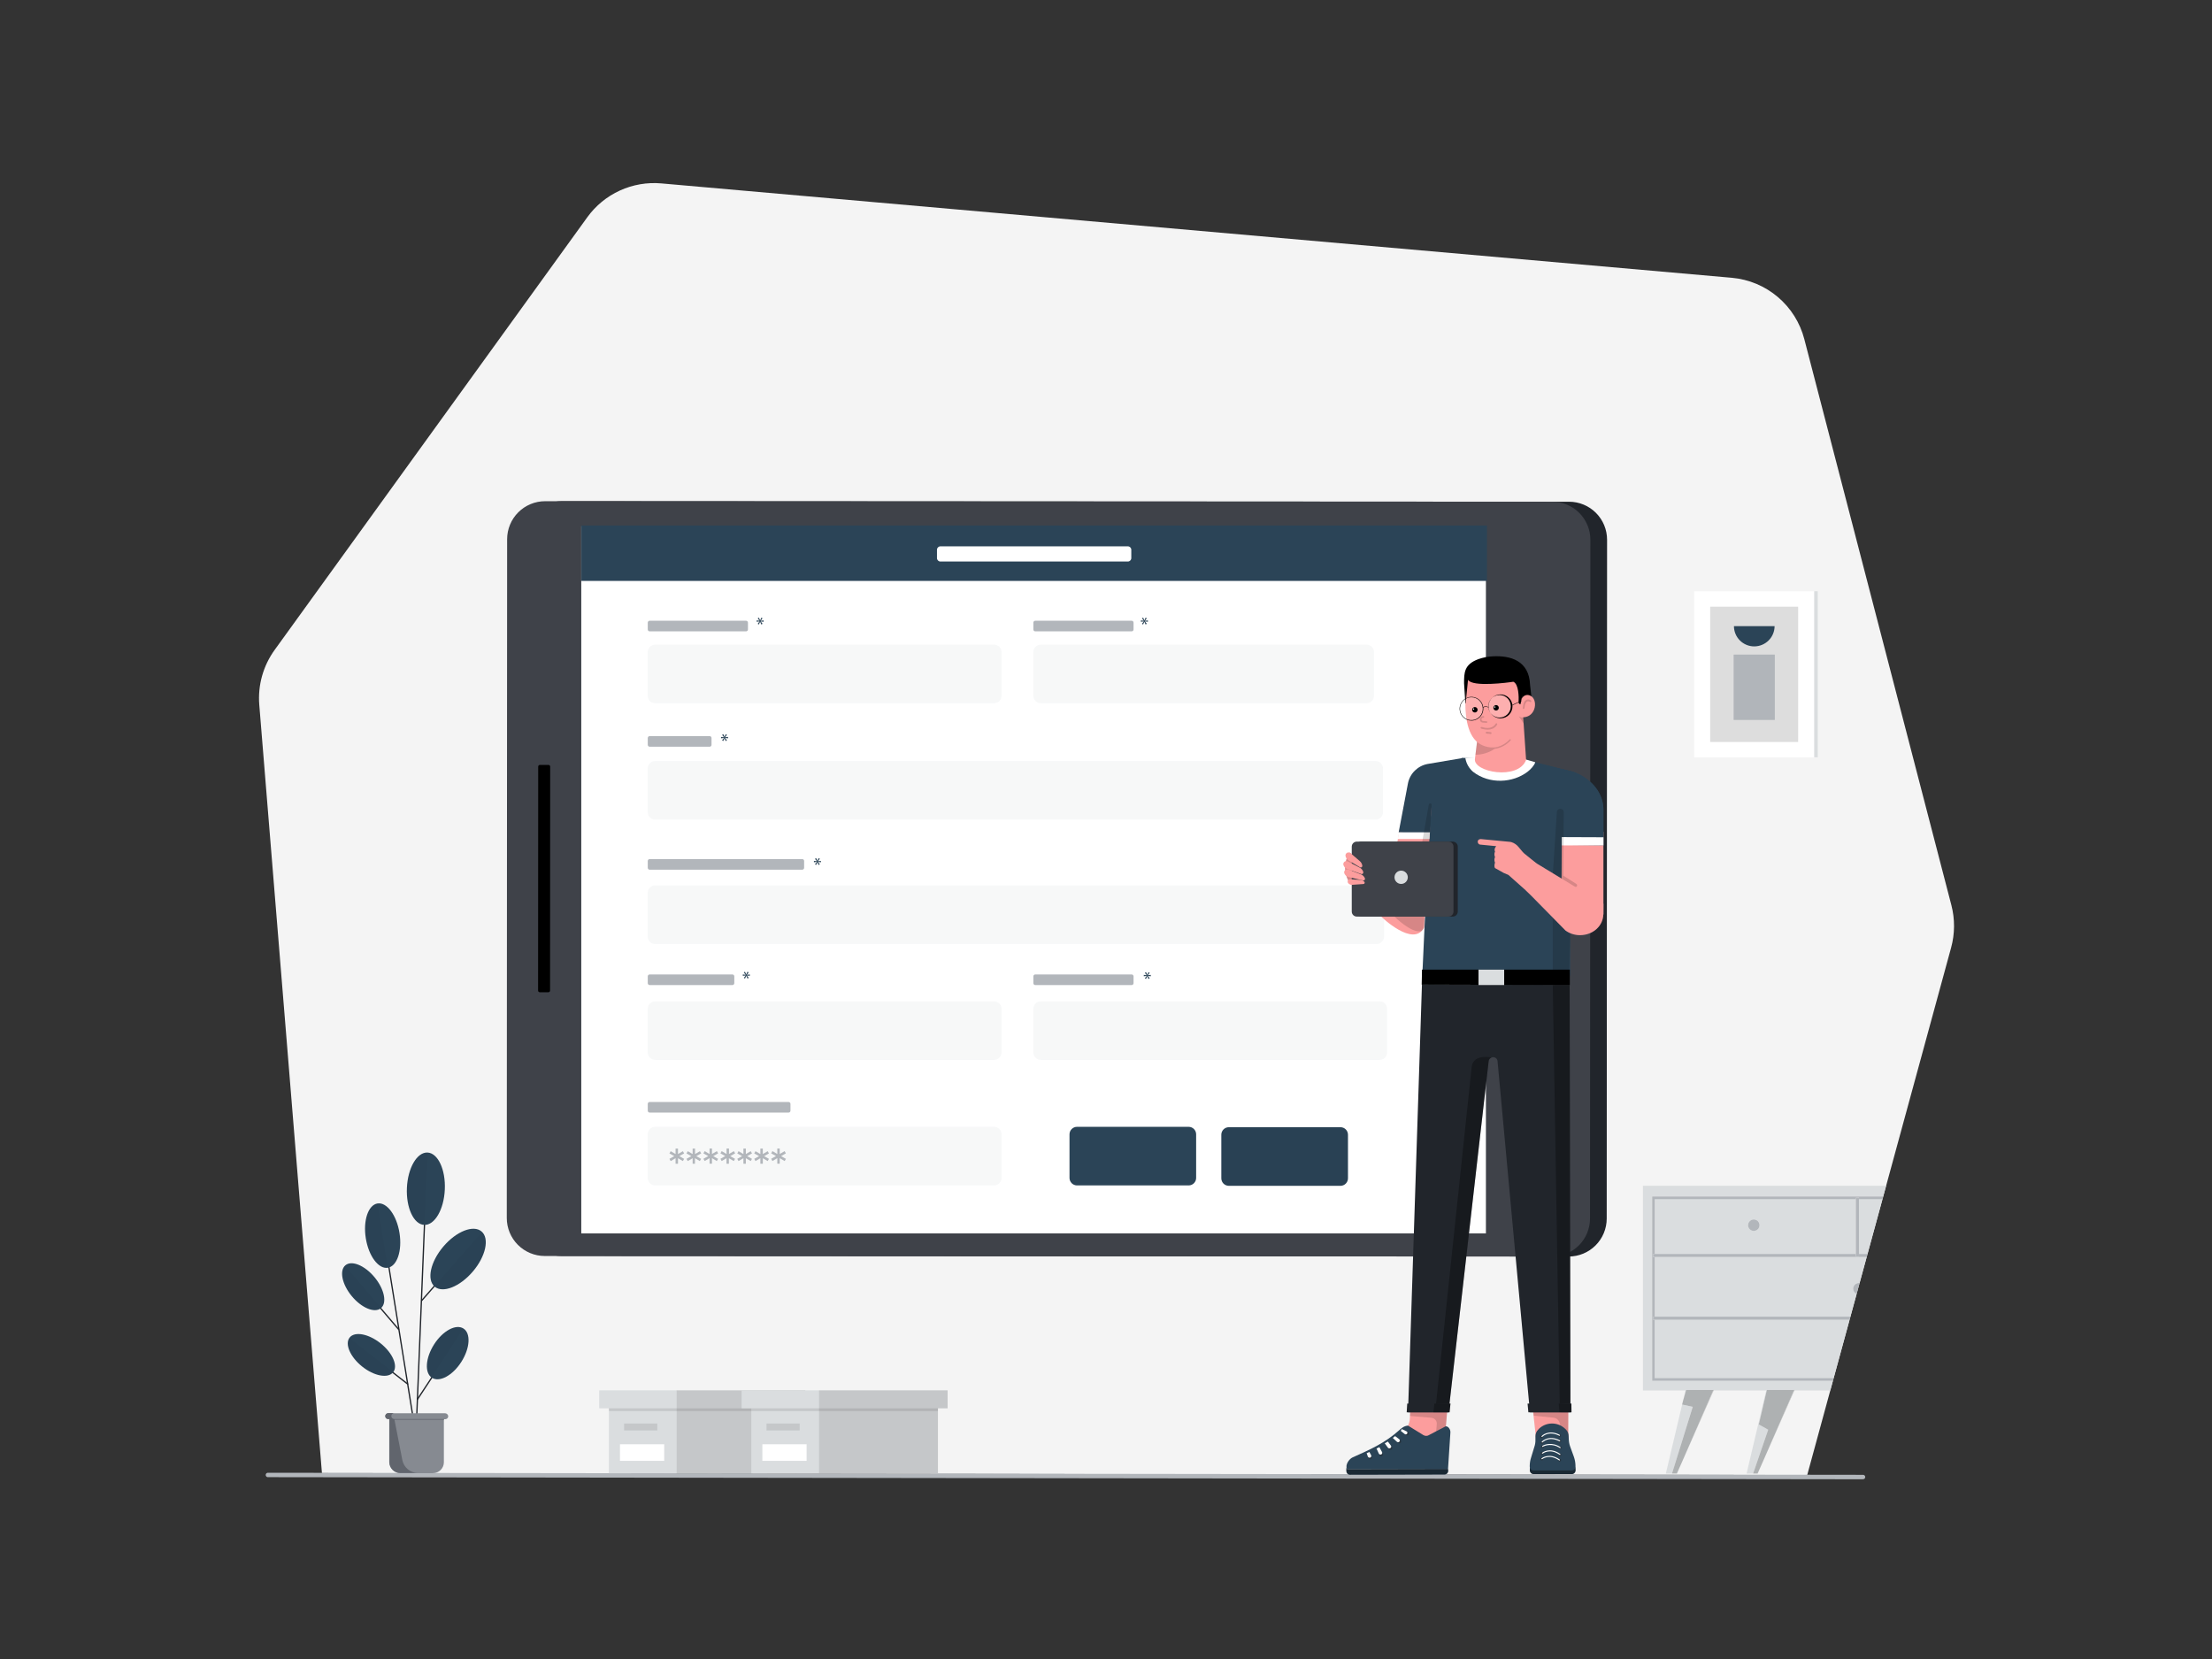<svg class="gridItem__media" version="1.1" id="Layer_1" xmlns="http://www.w3.org/2000/svg" xmlns:xlink="http://www.w3.org/1999/xlink" x="0px" y="0px" width="1600" height="1200" viewBox="0 0 1600 1200" style="enable-background:new 0 0 1600 1200;" xml:space="preserve" fill="none">
<rect x="0" y="0" width="1600" height="1200" fill="#333333" stroke="none"/>
<path d="M232.87 1065.53L187.55 509.89C186.393 495.739 190.326 481.639 198.64 470.13L424.82 157.13C430.864 148.764 438.976 142.111 448.363 137.822C457.75 133.533 468.089 131.754 478.37 132.66L1252.66 200.93C1264.91 202.012 1276.53 206.86 1285.92 214.807C1295.31 222.755 1302.02 233.413 1305.11 245.32L1411.49 654.76C1414.11 664.827 1414.04 675.405 1411.3 685.44L1307.2 1066.95L232.87 1065.53Z" fill="#F4F4F4"/>
<path d="M1347.45 1070L194.001 1068.47C193.773 1068.5 193.541 1068.48 193.321 1068.42C193.101 1068.35 192.897 1068.24 192.724 1068.09C192.55 1067.94 192.412 1067.75 192.316 1067.54C192.221 1067.33 192.172 1067.1 192.172 1066.87C192.172 1066.64 192.221 1066.42 192.316 1066.21C192.412 1066 192.55 1065.81 192.724 1065.66C192.897 1065.51 193.101 1065.4 193.321 1065.33C193.541 1065.27 193.773 1065.25 194.001 1065.28L1347.41 1066.78C1347.63 1066.75 1347.86 1066.78 1348.08 1066.85C1348.29 1066.91 1348.49 1067.03 1348.66 1067.18C1348.82 1067.33 1348.96 1067.51 1349.05 1067.72C1349.14 1067.92 1349.19 1068.14 1349.19 1068.37C1349.19 1068.59 1349.14 1068.82 1349.05 1069.02C1348.96 1069.23 1348.82 1069.41 1348.66 1069.56C1348.49 1069.71 1348.29 1069.83 1348.08 1069.89C1347.86 1069.96 1347.63 1069.98 1347.41 1069.96L1347.45 1070Z" fill="#B2B6BB"/>
<path d="M1196.88 954.61V996.79H1326.34L1337.85 954.61H1196.85H1196.88Z" fill="#DADDDF"/>
<path d="M1344.63 907H1350.83L1361.63 867.44H1344.63V907Z" fill="#DADDDF"/>
<path d="M1196.88 909.26V952.36H1338.46L1342.95 935.92C1342.07 935.541 1341.35 934.871 1340.92 934.023C1340.48 933.175 1340.34 932.202 1340.54 931.268C1340.74 930.334 1341.25 929.496 1341.99 928.897C1342.74 928.298 1343.66 927.974 1344.62 927.98C1344.78 927.97 1344.94 927.97 1345.1 927.98L1350.22 909.21H1196.88V909.26Z" fill="#DADDDF"/>
<path d="M1342.37 907V867.46H1196.88V907H1342.37V907ZM1268.59 882C1269.41 882.006 1270.21 882.255 1270.89 882.715C1271.57 883.175 1272.09 883.825 1272.4 884.585C1272.71 885.344 1272.79 886.178 1272.62 886.982C1272.46 887.785 1272.06 888.521 1271.48 889.098C1270.9 889.675 1270.16 890.067 1269.35 890.223C1268.55 890.38 1267.71 890.295 1266.96 889.978C1266.2 889.662 1265.55 889.128 1265.1 888.445C1264.65 887.762 1264.41 886.96 1264.41 886.14C1264.43 885.047 1264.88 884.006 1265.66 883.243C1266.44 882.479 1267.5 882.054 1268.59 882.06V882Z" fill="#DADDDF"/>
<path d="M1188.37 1005.76H1219.15L1219.27 1005.28H1239.39L1239.36 1005.35H1239.73L1239.54 1005.76H1277.55L1277.66 1005.28H1297.78L1297.76 1005.35H1298.12L1297.94 1005.76H1323.89L1325.79 998.78H1195.06V865.46H1362.17L1364.3 857.67H1188.37V1005.76Z" fill="#DADDDF"/>
<path d="M1195.06 998.78H1325.79L1326.34 996.78H1196.88V954.61H1196C1195.53 954.61 1195.53 952.36 1196 952.36H1196.91V909.26H1196C1195.53 909.26 1195.53 907.02 1196 907.02H1196.91V867.46H1342.4V866.41L1344.66 866.29V867.46H1361.66L1362.2 865.46H1195.06V998.78Z" fill="#B2B6BB"/>
<path d="M1344.63 908.7C1344.63 909.22 1342.37 909.22 1342.37 908.7V907H1196C1195.53 907 1195.53 909.24 1196 909.24H1350.25L1350.86 907H1344.66L1344.63 908.7Z" fill="#B2B6BB"/>
<path d="M1342.37 908.7C1342.37 909.22 1344.63 909.22 1344.63 908.7V866.29L1342.37 866.41V908.7Z" fill="#B2B6BB"/>
<path d="M1196.88 952.36H1196C1195.53 952.36 1195.53 954.61 1196 954.61H1337.88L1338.49 952.36H1196.88Z" fill="#B2B6BB"/>
<path d="M1268.59 890.35C1269.41 890.344 1270.21 890.095 1270.89 889.636C1271.57 889.176 1272.09 888.526 1272.4 887.767C1272.71 887.008 1272.79 886.175 1272.63 885.372C1272.46 884.569 1272.07 883.832 1271.48 883.255C1270.9 882.677 1270.16 882.285 1269.36 882.127C1268.55 881.97 1267.72 882.054 1266.97 882.369C1266.21 882.684 1265.56 883.215 1265.11 883.897C1264.65 884.579 1264.41 885.38 1264.41 886.2C1264.42 887.304 1264.86 888.361 1265.64 889.139C1266.43 889.917 1267.49 890.352 1268.59 890.35Z" fill="#B2B6BB"/>
<path d="M1340.44 932.12C1340.44 932.929 1340.68 933.721 1341.13 934.396C1341.57 935.071 1342.21 935.601 1342.95 935.92L1345.1 928.03C1344.94 928.02 1344.78 928.02 1344.62 928.03C1343.53 928.024 1342.47 928.451 1341.69 929.216C1340.91 929.982 1340.46 931.025 1340.44 932.12V932.12Z" fill="#B2B6BB"/>
<path d="M1213 1065.84L1217.56 1055.39L1212.93 1065.84H1213Z" fill="#DADDDF"/>
<path d="M1216.75 1015.93L1204.95 1065.84H1209.41L1224.41 1017.59L1216.75 1015.93Z" fill="#DADDDF"/>
<path d="M1219.63 1005.35H1239.36L1239.39 1005.28H1219.27L1219.15 1005.76L1217.31 1013.58L1219.63 1005.35Z" fill="#DADDDF"/>
<path d="M1272.2 1030.35L1278.02 1005.35H1297.76L1297.78 1005.28H1277.66L1277.55 1005.76L1263.35 1065.84H1268.08L1278.98 1034.16L1272.2 1030.35Z" fill="#DADDDF"/>
<path d="M1271.4 1065.84L1275.95 1055.39L1271.32 1065.84H1271.4Z" fill="#DADDDF"/>
<path opacity="0.2" d="M1217.56 1055.39L1239.54 1005.76H1239.18L1217.56 1055.39Z" fill="black"/>
<path opacity="0.2" d="M1212.92 1065.85L1212.93 1065.84H1209.41L1212.92 1065.85Z" fill="black"/>
<path opacity="0.2" d="M1216.65 1015.91L1216.75 1015.93L1217.31 1013.58L1216.65 1015.91Z" fill="black"/>
<path d="M1239.36 1005.35H1219.63L1217.31 1013.58L1216.75 1015.93L1224.41 1017.59L1209.41 1065.84H1212.93L1217.56 1055.39L1239.18 1005.76H1239.54L1239.73 1005.35H1239.36Z" fill="#DADDDF"/>
<path opacity="0.2" d="M1239.36 1005.35H1219.63L1217.31 1013.58L1216.75 1015.93L1224.41 1017.59L1209.41 1065.84H1212.93L1217.56 1055.39L1239.18 1005.76H1239.54L1239.73 1005.35H1239.36Z" fill="black"/>
<path opacity="0.2" d="M1275.95 1055.39L1297.94 1005.76H1297.58L1275.95 1055.39Z" fill="black"/>
<path opacity="0.2" d="M1271.32 1065.85V1065.84H1268.08L1271.32 1065.85Z" fill="black"/>
<path d="M1297.76 1005.35H1278.02L1272.2 1030.35L1278.98 1034.16L1268.08 1065.84H1271.32L1275.95 1055.39L1297.58 1005.76H1297.94L1298.12 1005.35H1297.76Z" fill="#DADDDF"/>
<path opacity="0.2" d="M1297.76 1005.35H1278.02L1272.2 1030.35L1278.98 1034.16L1268.08 1065.84H1271.32L1275.95 1055.39L1297.58 1005.76H1297.94L1298.12 1005.35H1297.76Z" fill="black"/>
<path d="M1312.24 427.72H1225.44V547.81H1312.24V427.72Z" fill="white"/>
<path d="M1300.65 438.84H1237.03V536.7H1300.65V438.84Z" fill="#DDDDDD"/>
<path d="M1314.83 427.67H1312.31V547.76H1314.83V427.67Z" fill="#DADDDF"/>
<path d="M1283.78 473.479H1253.98V520.77H1283.78V473.479Z" fill="#B1B5BA"/>
<path d="M1268.88 467.56C1272.78 467.557 1276.51 466.013 1279.28 463.264C1282.04 460.516 1283.6 456.786 1283.62 452.89H1254.21C1254.21 456.78 1255.76 460.509 1258.51 463.26C1261.26 466.011 1264.99 467.557 1268.88 467.56Z" class="change-color-in-svg" fill="#4D61FC" style="fill: rgb(43, 68, 87);"/>
<path d="M308.61 847.13L301.43 1024.41" stroke="#21252B" stroke-width="0.93" stroke-miterlimit="10" stroke-linecap="round"/>
<path d="M256.48 924.18L288.34 961.58" stroke="#21252B" stroke-width="0.93" stroke-miterlimit="10" stroke-linecap="round"/>
<path d="M330.64 968.63L301.93 1012.19" stroke="#21252B" stroke-width="0.93" stroke-miterlimit="10" stroke-linecap="round"/>
<path d="M344.622 895.479L305.082 940.68" stroke="#21252B" stroke-width="0.93" stroke-miterlimit="10" stroke-linecap="round"/>
<path d="M341.999 919.75C351.369 908.75 354.199 895.75 348.319 890.75C342.439 885.75 330.079 890.62 320.709 901.63C311.339 912.64 308.509 925.63 314.379 930.63C320.249 935.63 332.619 930.75 341.999 919.74" class="change-color-in-svg" fill="#4D61FC" style="fill: rgb(43, 68, 87);"/>
<g opacity="0.3">
<g opacity="0.3">
<path opacity="0.3" d="M348.642 891.2L314.152 930.48C314.272 930.48 314.272 930.61 314.402 930.61C320.322 935.61 332.652 930.73 341.972 919.78C351.162 909.08 354.062 896.48 348.642 891.2" fill="black"/>
</g>
</g>
<path d="M275.542 946.24C280.092 942.47 278.042 932.47 270.942 923.89C263.842 915.31 254.412 911.42 249.862 915.19C245.312 918.96 247.362 928.96 254.452 937.53C261.542 946.1 271.002 950 275.542 946.24Z" class="change-color-in-svg" fill="#4D61FC" style="fill: rgb(43, 68, 87);"/>
<g opacity="0.3">
<g opacity="0.3">
<path opacity="0.3" d="M249.561 915.5L275.621 946.09L275.491 946.22C270.961 949.99 261.491 946.09 254.341 937.53C247.541 929.22 245.401 919.4 249.561 915.53" fill="black"/>
</g>
</g>
<path d="M261.27 974.92L294.88 1001.11" stroke="#21252B" stroke-width="0.93" stroke-miterlimit="10" stroke-linecap="round"/>
<path d="M284.372 992.63C288.062 988.02 284.012 978.63 275.322 971.69C266.632 964.75 256.602 962.85 252.912 967.47C249.222 972.09 253.272 981.47 261.912 988.41C270.552 995.35 280.642 997.25 284.332 992.63" class="change-color-in-svg" fill="#4D61FC" style="fill: rgb(43, 68, 87);"/>
<g opacity="0.3">
<g opacity="0.3">
<path opacity="0.3" d="M252.7 967.87L284.43 992.55L284.31 992.68C280.66 997.34 270.58 995.45 261.9 988.52C253.46 981.72 249.43 972.52 252.7 967.87Z" fill="black"/>
</g>
</g>
<path d="M321.742 860.46C322.402 846.01 316.792 834.02 309.222 833.67C301.652 833.32 294.982 844.77 294.322 859.21C293.662 873.65 299.272 885.65 306.842 886C314.412 886.35 321.092 874.91 321.742 860.46Z" class="change-color-in-svg" fill="#4D61FC" style="fill: rgb(43, 68, 87);"/>
<g opacity="0.3">
<g opacity="0.3">
<path opacity="0.3" d="M294.381 859.34C295.011 844.99 301.681 833.53 309.241 833.91L306.841 886.16C299.291 885.66 293.751 873.7 294.381 859.34" fill="black"/>
</g>
</g>
<path d="M333.7 985.08C339.99 975.24 340.7 964.43 335.23 960.95C329.76 957.47 320.23 962.62 313.97 972.46C307.71 982.3 306.97 993.1 312.44 996.59C317.91 1000.08 327.44 994.92 333.7 985.08Z" class="change-color-in-svg" fill="#4D61FC" style="fill: rgb(43, 68, 87);"/>
<g opacity="0.3">
<g opacity="0.3">
<path opacity="0.3" d="M314 972.41C307.83 981.97 307.08 992.55 312.11 996.2L335.11 960.95L333.73 960.32C328.31 958.32 319.73 963.32 313.96 972.41" fill="black"/>
</g>
</g>
<path d="M298.281 1022.27L278.641 899.88" stroke="#21252B" stroke-width="0.93" stroke-miterlimit="10" stroke-linecap="round"/>
<path d="M280.5 917C287.23 915.92 291.02 904.64 288.96 891.8C286.9 878.96 279.79 869.42 273.06 870.5C266.33 871.58 262.54 882.86 264.6 895.7C266.66 908.54 273.77 918.07 280.5 917Z" class="change-color-in-svg" fill="#4D61FC" style="fill: rgb(43, 68, 87);"/>
<g opacity="0.3">
<g opacity="0.3">
<path opacity="0.3" d="M264.541 895.73C262.541 882.89 266.301 871.56 272.981 870.42L280.401 917C273.731 918.26 266.551 908.69 264.541 895.72" fill="black"/>
</g>
</g>
<path d="M289.589 1065.58H313.139C314.182 1065.58 315.216 1065.38 316.181 1064.98C317.145 1064.59 318.022 1064 318.759 1063.26C319.496 1062.52 320.08 1061.65 320.476 1060.68C320.873 1059.72 321.074 1058.68 321.069 1057.64V1026.42H281.539V1057.64C281.578 1059.74 282.435 1061.75 283.929 1063.23C285.422 1064.71 287.435 1065.56 289.539 1065.58" fill="#868A91"/>
<path d="M322.081 1022.27H280.781C280.213 1022.27 279.669 1022.49 279.267 1022.9C278.866 1023.3 278.641 1023.84 278.641 1024.41C278.641 1024.98 278.866 1025.52 279.267 1025.92C279.669 1026.32 280.213 1026.55 280.781 1026.55H322.081C322.362 1026.55 322.641 1026.5 322.901 1026.39C323.161 1026.28 323.398 1026.12 323.597 1025.93C323.796 1025.73 323.953 1025.49 324.06 1025.23C324.168 1024.97 324.222 1024.69 324.221 1024.41C324.183 1023.85 323.946 1023.33 323.552 1022.94C323.159 1022.54 322.636 1022.31 322.081 1022.27" fill="#868A91"/>
<path d="M321.202 1026.42H285.202C284.921 1026.42 284.643 1026.36 284.383 1026.26C284.124 1026.15 283.888 1025.99 283.689 1025.79C283.49 1025.59 283.333 1025.36 283.225 1025.1C283.118 1024.84 283.062 1024.56 283.062 1024.28C283.062 1024 283.118 1023.72 283.225 1023.46C283.333 1023.2 283.49 1022.97 283.689 1022.77C283.888 1022.57 284.124 1022.41 284.383 1022.3C284.643 1022.2 284.921 1022.14 285.202 1022.14H280.792C280.511 1022.14 280.233 1022.2 279.973 1022.3C279.714 1022.41 279.478 1022.57 279.279 1022.77C279.08 1022.97 278.923 1023.2 278.815 1023.46C278.708 1023.72 278.652 1024 278.652 1024.28C278.652 1024.56 278.708 1024.84 278.815 1025.1C278.923 1025.36 279.08 1025.59 279.279 1025.79C279.478 1025.99 279.714 1026.15 279.973 1026.26C280.233 1026.36 280.511 1026.42 280.792 1026.42H281.672V1057.52C281.668 1058.56 281.871 1059.6 282.268 1060.56C282.665 1061.52 283.249 1062.4 283.986 1063.14C284.723 1063.87 285.599 1064.46 286.563 1064.85C287.527 1065.25 288.56 1065.45 289.602 1065.45H302.452C299.741 1065.46 297.111 1064.52 295.02 1062.79C292.928 1061.07 291.507 1058.66 291.002 1056L285.332 1026.91H321.202V1026.42Z" fill="#61656D"/>
<path d="M1162.44 390.41L1162.18 881.41C1162.18 885.02 1161.46 888.595 1160.08 891.929C1158.7 895.263 1156.67 898.292 1154.11 900.843C1151.56 903.394 1148.53 905.416 1145.19 906.795C1141.86 908.174 1138.28 908.883 1134.67 908.88L406.121 908.5C398.831 908.495 391.841 905.595 386.688 900.439C381.535 895.282 378.641 888.29 378.641 881L378.901 390C378.903 386.39 379.617 382.816 381.001 379.482C382.385 376.148 384.412 373.119 386.966 370.568C389.521 368.017 392.553 365.994 395.889 364.615C399.225 363.236 402.801 362.528 406.411 362.53L1134.96 362.91C1142.25 362.916 1149.24 365.815 1154.39 370.972C1159.55 376.129 1162.44 383.12 1162.44 390.41V390.41Z" fill="#21252B"/>
<path d="M1150.36 390.41L1150.1 881.41C1150.1 885.02 1149.38 888.595 1148 891.929C1146.62 895.263 1144.59 898.292 1142.03 900.843C1139.48 903.394 1136.45 905.416 1133.11 906.795C1129.78 908.174 1126.2 908.883 1122.59 908.88L394 908.5C386.717 908.487 379.738 905.583 374.594 900.427C369.451 895.27 366.565 888.283 366.57 881L366.82 390C366.823 386.39 367.537 382.816 368.921 379.482C370.304 376.148 372.332 373.119 374.886 370.568C377.441 368.017 380.473 365.994 383.809 364.615C387.145 363.236 390.72 362.528 394.33 362.53L1122.88 362.91C1130.17 362.916 1137.16 365.815 1142.31 370.972C1147.47 376.129 1150.36 383.12 1150.36 390.41V390.41Z" fill="#3F4249"/>
<path d="M420.449 380.61V892.16H1074.8V380.61H420.449Z" fill="white"/>
<path d="M1110.87 614.94C1115.03 614.94 1119.09 616.173 1122.55 618.484C1126 620.794 1128.69 624.078 1130.28 627.919C1131.87 631.761 1132.28 635.987 1131.46 640.062C1130.65 644.138 1128.64 647.879 1125.7 650.814C1122.75 653.748 1119 655.742 1114.93 656.545C1110.85 657.347 1106.62 656.921 1102.79 655.321C1098.95 653.721 1095.68 651.018 1093.38 647.556C1091.08 644.093 1089.86 640.026 1089.87 635.87C1089.87 633.115 1090.42 630.389 1091.47 627.845C1092.53 625.302 1094.08 622.992 1096.03 621.048C1097.98 619.104 1100.29 617.563 1102.84 616.515C1105.39 615.467 1108.12 614.932 1110.87 614.94Z" fill="black"/>
<path d="M389.3 554.501L389.215 716.501C389.215 717.174 389.761 717.721 390.435 717.721L396.655 717.725C397.329 717.725 397.875 717.179 397.876 716.505L397.96 554.505C397.961 553.831 397.415 553.285 396.741 553.285L390.521 553.281C389.847 553.281 389.301 553.827 389.3 554.501Z" fill="black"/>
<g opacity="0.2">
<path opacity="0.2" d="M718.991 815.06H473.981C470.982 815.06 468.551 817.491 468.551 820.49V852.02C468.551 855.018 470.982 857.45 473.981 857.45H718.991C721.99 857.45 724.421 855.018 724.421 852.02V820.49C724.421 817.491 721.99 815.06 718.991 815.06Z" class="change-color-in-svg" fill="#4D61FC" style="fill: rgb(43, 68, 87);"/>
</g>
<g opacity="0.2">
<path opacity="0.2" d="M718.991 724.27H473.981C470.982 724.27 468.551 726.701 468.551 729.7V761.229C468.551 764.228 470.982 766.659 473.981 766.659H718.991C721.99 766.659 724.421 764.228 724.421 761.229V729.7C724.421 726.701 721.99 724.27 718.991 724.27Z" class="change-color-in-svg" fill="#4D61FC" style="fill: rgb(43, 68, 87);"/>
</g>
<g opacity="0.2">
<path opacity="0.2" d="M997.901 724.27H752.891C749.892 724.27 747.461 726.701 747.461 729.7V761.229C747.461 764.228 749.892 766.659 752.891 766.659H997.901C1000.9 766.659 1003.33 764.228 1003.33 761.229V729.7C1003.33 726.701 1000.9 724.27 997.901 724.27Z" class="change-color-in-svg" fill="#4D61FC" style="fill: rgb(43, 68, 87);"/>
</g>
<g opacity="0.2">
<path opacity="0.2" d="M988.381 466.29H752.891C749.892 466.29 747.461 468.721 747.461 471.72V503.25C747.461 506.249 749.892 508.68 752.891 508.68H988.381C991.38 508.68 993.811 506.249 993.811 503.25V471.72C993.811 468.721 991.38 466.29 988.381 466.29Z" class="change-color-in-svg" fill="#4D61FC" style="fill: rgb(43, 68, 87);"/>
</g>
<g opacity="0.2">
<path opacity="0.2" d="M994.921 550.47H473.981C470.982 550.47 468.551 552.901 468.551 555.9V587.43C468.551 590.429 470.982 592.86 473.981 592.86H994.921C997.92 592.86 1000.35 590.429 1000.35 587.43V555.9C1000.35 552.901 997.92 550.47 994.921 550.47Z" class="change-color-in-svg" fill="#4D61FC" style="fill: rgb(43, 68, 87);"/>
</g>
<g opacity="0.2">
<path opacity="0.2" d="M718.991 466.29H473.981C470.982 466.29 468.551 468.721 468.551 471.72V503.25C468.551 506.249 470.982 508.68 473.981 508.68H718.991C721.99 508.68 724.421 506.249 724.421 503.25V471.72C724.421 468.721 721.99 466.29 718.991 466.29Z" class="change-color-in-svg" fill="#4D61FC" style="fill: rgb(43, 68, 87);"/>
</g>
<path d="M551.569 447.23L550.209 449.03L552.379 448.75V449.75L550.209 449.49L551.589 451.21L550.679 451.73L549.819 449.73L548.879 451.73L548.069 451.22L549.429 449.47L547.309 449.74V448.74L549.409 449.01L548.069 447.26L548.939 446.76L549.829 448.76L550.699 446.76L551.569 447.23Z" class="change-color-in-svg" fill="#4D61FC" style="fill: rgb(43, 68, 87);"/>
<path d="M541.561 703.35L540.191 705.14L542.361 704.85V705.85L540.191 705.59L541.571 707.31L540.671 707.83L539.811 705.83L538.881 707.83L538.061 707.31L539.421 705.57L537.301 705.84V704.84L539.411 705.12L538.001 703.38L538.871 702.88L539.761 704.88L540.641 702.88L541.561 703.35Z" class="change-color-in-svg" fill="#4D61FC" style="fill: rgb(43, 68, 87);"/>
<path d="M831.588 703.64L830.228 705.44L832.388 705.16V706.16L830.228 705.9L831.608 707.62L830.698 708.14L829.838 706.14L828.908 708.14L828.098 707.63L829.458 705.88L827.328 706.15V705.15L829.438 705.42L828.098 703.67L828.968 703.17L829.858 705.17L830.728 703.17L831.588 703.64Z" class="change-color-in-svg" fill="#4D61FC" style="fill: rgb(43, 68, 87);"/>
<path d="M525.811 531.53L524.441 533.32L526.611 533.03V534.03L524.441 533.78L525.821 535.5L524.921 536.02L524.061 534.02L523.131 536.02L522.311 535.51L523.671 533.76L521.551 534.03V533.03L523.661 533.3L522.311 531.55L523.181 531.05L524.071 533.05L524.951 531.05L525.811 531.53Z" class="change-color-in-svg" fill="#4D61FC" style="fill: rgb(43, 68, 87);"/>
<path d="M592.998 621.18L591.638 623L593.798 622.71V623.71L591.638 623.46L593.018 625.17L592.108 625.69L591.248 623.69L590.308 625.69L589.498 625.17L590.858 623.42L588.738 623.69V622.69L590.838 622.96L589.498 621.22L590.368 620.71L591.258 622.71L592.128 620.71L592.998 621.18Z" class="change-color-in-svg" fill="#4D61FC" style="fill: rgb(43, 68, 87);"/>
<g opacity="0.2">
<path opacity="0.2" d="M995.701 640.41H473.981C470.982 640.41 468.551 642.841 468.551 645.84V677.37C468.551 680.369 470.982 682.8 473.981 682.8H995.701C998.7 682.8 1001.13 680.369 1001.13 677.37V645.84C1001.13 642.841 998.7 640.41 995.701 640.41Z" class="change-color-in-svg" fill="#4D61FC" style="fill: rgb(43, 68, 87);"/>
</g>
<path d="M829.51 447.23L828.15 449.03L830.31 448.75V449.75L828.15 449.49L829.52 451.21L828.62 451.73L827.76 449.73L826.83 451.73L826.01 451.22L827.37 449.47L825.25 449.74V448.74L827.36 449.01L826 447.26L826.88 446.76L827.77 448.76L828.65 446.76L829.51 447.23Z" class="change-color-in-svg" fill="#4D61FC" style="fill: rgb(43, 68, 87);"/>
<path d="M491.381 836.24L494.851 838.24L493.951 839.85L490.411 837.77V841.77H488.661V837.77L485.121 839.85L484.211 838.24L487.721 836.24L484.211 834.31L485.121 832.68L488.661 834.75V830.81H490.411V834.75L493.951 832.68L494.851 834.31L491.381 836.24Z" fill="#B2B6BB"/>
<path d="M503.651 836.24L507.121 838.24L506.221 839.85L502.681 837.77V841.77H501.001V837.77L497.461 839.85L496.551 838.24L500.061 836.24L496.551 834.31L497.461 832.68L501.001 834.75V830.81H502.751V834.75L506.291 832.68L507.191 834.31L503.651 836.24Z" fill="#B2B6BB"/>
<path d="M515.921 836.24L519.401 838.24L518.491 839.849L515.001 837.729V841.729H513.251V837.729L509.711 839.81L508.801 838.2L512.311 836.2L508.801 834.27L509.711 832.64L513.251 834.71V830.77H515.001V834.71L518.541 832.64L519.451 834.27L515.921 836.24Z" fill="#B2B6BB"/>
<path d="M528.192 836.24L531.672 838.24L530.762 839.849L527.222 837.77V841.77H525.502V837.77L522.002 839.81L521.102 838.2L524.602 836.2L521.102 834.27L522.002 832.64L525.542 834.71V830.77H527.292V834.71L530.832 832.64L531.742 834.27L528.192 836.24Z" fill="#B2B6BB"/>
<path d="M540.461 836.24L543.941 838.24L543.031 839.85L539.491 837.77V841.77H537.741V837.77L534.201 839.85L533.301 838.24L536.801 836.24L533.301 834.31L534.201 832.68L537.741 834.75V830.81H539.491V834.75L543.031 832.68L543.941 834.31L540.461 836.24Z" fill="#B2B6BB"/>
<path d="M552.729 836.24L556.209 838.24L555.299 839.85L551.769 837.77V841.77H549.999V837.77L546.459 839.85L545.559 838.24L549.069 836.24L545.559 834.31L546.459 832.68L549.999 834.75V830.81H551.759V834.75L555.289 832.68L556.199 834.31L552.729 836.24Z" fill="#B2B6BB"/>
<path d="M565.001 836.24L568.481 838.24L567.571 839.849L564.001 837.729V841.729H562.241V837.729L558.711 839.81L557.801 838.2L561.311 836.2L557.801 834.27L558.711 832.64L562.241 834.71V830.77H564.001V834.71L567.531 832.64L568.441 834.27L565.001 836.24Z" fill="#B2B6BB"/>
<path d="M859.772 815.06H779.032C776.033 815.06 773.602 817.491 773.602 820.49V852.02C773.602 855.018 776.033 857.45 779.032 857.45H859.772C862.771 857.45 865.202 855.018 865.202 852.02V820.49C865.202 817.491 862.771 815.06 859.772 815.06Z" class="change-color-in-svg" fill="#4D61FC" style="fill: rgb(43, 68, 87);"/>
<path d="M1075.53 380.1H420.52V420.19H1075.53V380.1Z" class="change-color-in-svg" fill="#4D61FC" style="fill: rgb(43, 68, 87);"/>
<path d="M815.808 395.18H680.228C678.853 395.18 677.738 396.295 677.738 397.67V403.67C677.738 405.045 678.853 406.16 680.228 406.16H815.808C817.183 406.16 818.298 405.045 818.298 403.67V397.67C818.298 396.295 817.183 395.18 815.808 395.18Z" fill="white"/>
<path d="M969.592 815.34H888.852C885.853 815.34 883.422 817.771 883.422 820.77V852.3C883.422 855.299 885.853 857.73 888.852 857.73H969.592C972.591 857.73 975.022 855.299 975.022 852.3V820.77C975.022 817.771 972.591 815.34 969.592 815.34Z" class="change-color-in-svg" fill="#4D61FC" style="fill: rgb(43, 68, 87);"/>
<g opacity="0.2">
<path opacity="0.2" d="M969.592 815.34H888.852C885.853 815.34 883.422 817.771 883.422 820.77V852.3C883.422 855.299 885.853 857.73 888.852 857.73H969.592C972.591 857.73 975.022 855.299 975.022 852.3V820.77C975.022 817.771 972.591 815.34 969.592 815.34Z" fill="black"/>
</g>
<path d="M539.641 448.99H469.931C469.169 448.99 468.551 449.608 468.551 450.37V455.3C468.551 456.062 469.169 456.68 469.931 456.68H539.641C540.403 456.68 541.021 456.062 541.021 455.3V450.37C541.021 449.608 540.403 448.99 539.641 448.99Z" fill="#B2B6BB"/>
<path d="M818.551 448.99H748.841C748.079 448.99 747.461 449.608 747.461 450.37V455.3C747.461 456.062 748.079 456.68 748.841 456.68H818.551C819.313 456.68 819.931 456.062 819.931 455.3V450.37C819.931 449.608 819.313 448.99 818.551 448.99Z" fill="#B2B6BB"/>
<path d="M818.551 704.84H748.841C748.079 704.84 747.461 705.458 747.461 706.22V711.15C747.461 711.912 748.079 712.53 748.841 712.53H818.551C819.313 712.53 819.931 711.912 819.931 711.15V706.22C819.931 705.458 819.313 704.84 818.551 704.84Z" fill="#B2B6BB"/>
<path d="M580.271 621.39H469.931C469.169 621.39 468.551 622.008 468.551 622.77V627.7C468.551 628.462 469.169 629.08 469.931 629.08H580.271C581.033 629.08 581.651 628.462 581.651 627.7V622.77C581.651 622.008 581.033 621.39 580.271 621.39Z" fill="#B2B6BB"/>
<path d="M529.761 704.84H469.931C469.169 704.84 468.551 705.458 468.551 706.22V711.15C468.551 711.912 469.169 712.53 469.931 712.53H529.761C530.523 712.53 531.141 711.912 531.141 711.15V706.22C531.141 705.458 530.523 704.84 529.761 704.84Z" fill="#B2B6BB"/>
<path d="M570.391 797.08H469.931C469.169 797.08 468.551 797.698 468.551 798.46V803.39C468.551 804.152 469.169 804.77 469.931 804.77H570.391C571.153 804.77 571.771 804.152 571.771 803.39V798.46C571.771 797.698 571.153 797.08 570.391 797.08Z" fill="#B2B6BB"/>
<path d="M513.291 532.44H469.931C469.169 532.44 468.551 533.058 468.551 533.82V538.75C468.551 539.513 469.169 540.13 469.931 540.13H513.291C514.053 540.13 514.671 539.513 514.671 538.75V533.82C514.671 533.058 514.053 532.44 513.291 532.44Z" fill="#B2B6BB"/>
<path d="M575.441 1010.67H440.441V1065.67H575.441V1010.67Z" fill="#DADDDF"/>
<path opacity="0.1" d="M575.441 1010.67H489.441V1065.67H575.441V1010.67Z" fill="black"/>
<path d="M582.441 1005.67H433.441V1018.67H582.441V1005.67Z" fill="#DADDDF"/>
<path opacity="0.1" d="M582.441 1005.67H489.441V1018.67H582.441V1005.67Z" fill="black"/>
<path opacity="0.1" d="M575.441 1018.67H440.441V1020.67H575.441V1018.67Z" fill="black"/>
<path d="M480.441 1044.67H448.441V1056.67H480.441V1044.67Z" fill="white"/>
<path opacity="0.1" d="M475.441 1029.67H451.441V1034.67H475.441V1029.67Z" fill="black"/>
<path d="M678.441 1010.67H543.441V1065.67H678.441V1010.67Z" fill="#DADDDF"/>
<path opacity="0.1" d="M678.441 1010.67H592.441V1065.67H678.441V1010.67Z" fill="black"/>
<path d="M685.441 1005.67H536.441V1018.67H685.441V1005.67Z" fill="#DADDDF"/>
<path opacity="0.1" d="M685.441 1005.67H592.441V1018.67H685.441V1005.67Z" fill="black"/>
<path opacity="0.1" d="M678.441 1018.67H543.441V1020.67H678.441V1018.67Z" fill="black"/>
<path d="M583.441 1044.67H551.441V1056.67H583.441V1044.67Z" fill="white"/>
<path opacity="0.1" d="M578.441 1029.67H554.441V1034.67H578.441V1029.67Z" fill="black"/>
<path d="M976.312 616.64C976.312 616.64 968.532 626.64 976.572 639.41L983.572 640.11L982.882 622.35L976.312 616.64Z" fill="#FC9D9D"/>
<path opacity="0.15" d="M976.312 616.64C976.312 616.64 968.532 626.64 976.572 639.41L983.572 640.11L982.882 622.35L976.312 616.64Z" fill="black"/>
<path d="M1135.76 705.8L1135.88 594.5C1136.38 589.33 1143.88 567.5 1138.25 558.37L1103.89 549.66L1057.62 548.17C1057.41 548.4 1034.62 578.17 1034.62 578.17L1028.81 705.28L1135.76 705.8Z" class="change-color-in-svg" fill="#4D61FC" style="fill: rgb(43, 68, 87);"/>
<path d="M1047.73 1010.35L1020.48 1010.25L1019.8 1025.9C1019.72 1027.92 1019.17 1029.9 1018.21 1031.68C1017.24 1033.46 1015.89 1035 1014.24 1036.17L994.238 1050.47L1044.24 1049.22L1047.73 1010.35Z" fill="#FC9D9D"/>
<path opacity="0.15" d="M1019.88 1024.19L1035.42 1025.52C1036.53 1025.61 1037.55 1026.14 1038.27 1026.98C1038.99 1027.83 1039.34 1028.92 1039.26 1030.03L1037.76 1049.38L1044.56 1049.75L1047.56 1009.95H1020.7L1019.88 1024.19Z" fill="black"/>
<path d="M1134.4 1010.25L1107.72 1010.16L1111.94 1048.26H1134.4V1010.25Z" fill="#FC9D9D"/>
<path opacity="0.15" d="M1109.47 1024L1123.64 1025.44C1124.9 1025.57 1126.06 1026.15 1126.93 1027.06C1127.8 1027.98 1128.31 1029.18 1128.37 1030.44L1129.37 1048.32L1134.15 1047.82L1134.45 1011.56L1108.16 1013.71L1109.47 1024Z" fill="black"/>
<path d="M1135.37 712.5L1028.54 711.86L1018.46 1021.58H1047.73L1076.79 767.58C1076.87 766.794 1077.24 766.066 1077.83 765.534C1078.41 765.003 1079.17 764.706 1079.96 764.7V764.7C1080.77 764.674 1081.56 764.958 1082.16 765.493C1082.77 766.028 1083.15 766.775 1083.22 767.58L1106.66 1021.58H1135.94L1135.37 712.5Z" fill="#21252B"/>
<path d="M1136.61 1015.24H1104.93L1105.51 1021.58H1136.7L1136.61 1015.24Z" fill="#21252B"/>
<path d="M1049.17 1015.24H1017.88L1017.5 1021.58H1048.5L1049.17 1015.24Z" fill="#21252B"/>
<path opacity="0.15" d="M1123.16 661.72V701.37L1135.1 701.52L1135.93 668.32L1123.16 661.72Z" fill="black"/>
<path d="M1136.71 1063H1109.49C1108.87 1063.02 1108.25 1062.83 1107.75 1062.47C1107.24 1062.11 1106.86 1061.59 1106.67 1061C1106.6 1061.56 1106.57 1062.13 1106.56 1062.7V1063.61C1106.6 1064.35 1106.93 1065.04 1107.48 1065.53C1108.03 1066.02 1108.75 1066.28 1109.49 1066.25H1136.71C1137.08 1066.28 1137.44 1066.23 1137.79 1066.11C1138.14 1065.99 1138.46 1065.8 1138.73 1065.55C1139.01 1065.31 1139.23 1065.01 1139.38 1064.67C1139.54 1064.34 1139.63 1063.98 1139.64 1063.61V1063.25C1139.63 1062.53 1139.58 1061.82 1139.5 1061.11C1139.3 1061.68 1138.92 1062.18 1138.42 1062.52C1137.91 1062.86 1137.31 1063.03 1136.71 1063V1063Z" class="change-color-in-svg" fill="#4D61FC" style="fill: rgb(43, 68, 87);"/>
<path opacity="0.4" d="M1136.71 1063H1109.49C1108.87 1063.02 1108.25 1062.83 1107.75 1062.47C1107.24 1062.11 1106.86 1061.59 1106.67 1061C1106.6 1061.56 1106.57 1062.13 1106.56 1062.7V1063.61C1106.6 1064.35 1106.93 1065.04 1107.48 1065.53C1108.03 1066.02 1108.75 1066.28 1109.49 1066.25H1136.71C1137.08 1066.28 1137.44 1066.23 1137.79 1066.11C1138.14 1065.99 1138.46 1065.8 1138.73 1065.55C1139.01 1065.31 1139.23 1065.01 1139.38 1064.67C1139.54 1064.34 1139.63 1063.98 1139.64 1063.61V1063.25C1139.63 1062.53 1139.58 1061.82 1139.5 1061.11C1139.3 1061.68 1138.92 1062.18 1138.42 1062.52C1137.91 1062.86 1137.31 1063.03 1136.71 1063V1063Z" fill="black"/>
<path d="M1132.76 1034.1L1132.1 1033.45C1129.52 1030.99 1126.08 1029.63 1122.51 1029.66C1118.94 1029.7 1115.53 1031.12 1112.99 1033.63L1112.62 1034.1C1111.99 1034.72 1111.49 1035.46 1111.14 1036.27C1110.8 1037.09 1110.62 1037.97 1110.62 1038.85V1041.64C1110.65 1043.29 1110.4 1044.92 1109.86 1046.48L1107.5 1054.21C1106.88 1056.08 1106.55 1058.02 1106.5 1059.99V1060.92C1106.53 1061.67 1106.86 1062.37 1107.41 1062.87C1107.96 1063.38 1108.68 1063.65 1109.43 1063.62H1136.67C1137.04 1063.64 1137.41 1063.59 1137.76 1063.46C1138.11 1063.34 1138.43 1063.14 1138.71 1062.89C1138.98 1062.64 1139.2 1062.34 1139.35 1062C1139.51 1061.66 1139.59 1061.29 1139.6 1060.92V1060.54C1139.6 1058.26 1139.21 1056 1138.47 1053.84L1135.73 1046.3C1135.11 1044.56 1134.78 1042.74 1134.73 1040.9L1134.64 1038.75C1134.64 1037.01 1133.97 1035.35 1132.76 1034.1V1034.1Z" class="change-color-in-svg" fill="#4D61FC" style="fill: rgb(43, 68, 87);"/>
<path opacity="0.4" d="M1114.99 1040.22C1115.55 1040.22 1116.01 1039.76 1116.01 1039.2C1116.01 1038.64 1115.55 1038.18 1114.99 1038.18C1114.43 1038.18 1113.97 1038.64 1113.97 1039.2C1113.97 1039.76 1114.43 1040.22 1114.99 1040.22Z" fill="#231F20"/>
<path opacity="0.4" d="M1115.54 1044.31C1116.1 1044.31 1116.56 1043.85 1116.56 1043.29C1116.56 1042.73 1116.1 1042.27 1115.54 1042.27C1114.98 1042.27 1114.52 1042.73 1114.52 1043.29C1114.52 1043.85 1114.98 1044.31 1115.54 1044.31Z" fill="#231F20"/>
<path opacity="0.4" d="M1115.83 1047.37C1116.39 1047.37 1116.85 1046.91 1116.85 1046.35C1116.85 1045.79 1116.39 1045.33 1115.83 1045.33C1115.27 1045.33 1114.81 1045.79 1114.81 1046.35C1114.81 1046.91 1115.27 1047.37 1115.83 1047.37Z" fill="#231F20"/>
<path opacity="0.4" d="M1115.36 1052.16C1115.92 1052.16 1116.38 1051.7 1116.38 1051.14C1116.38 1050.58 1115.92 1050.12 1115.36 1050.12C1114.8 1050.12 1114.34 1050.58 1114.34 1051.14C1114.34 1051.7 1114.8 1052.16 1115.36 1052.16Z" fill="#231F20"/>
<path opacity="0.4" d="M1115.3 1056.35C1115.86 1056.35 1116.32 1055.89 1116.32 1055.33C1116.32 1054.77 1115.86 1054.31 1115.3 1054.31C1114.74 1054.31 1114.28 1054.77 1114.28 1055.33C1114.28 1055.89 1114.74 1056.35 1115.3 1056.35Z" fill="#231F20"/>
<path opacity="0.4" d="M1128.2 1057.2C1128.76 1057.2 1129.22 1056.74 1129.22 1056.18C1129.22 1055.62 1128.76 1055.16 1128.2 1055.16C1127.64 1055.16 1127.18 1055.62 1127.18 1056.18C1127.18 1056.74 1127.64 1057.2 1128.2 1057.2Z" fill="#231F20"/>
<path opacity="0.4" d="M1128.3 1053.31C1128.86 1053.31 1129.32 1052.85 1129.32 1052.29C1129.32 1051.73 1128.86 1051.27 1128.3 1051.27C1127.74 1051.27 1127.28 1051.73 1127.28 1052.29C1127.28 1052.85 1127.74 1053.31 1128.3 1053.31Z" fill="#231F20"/>
<path opacity="0.4" d="M1128.47 1048.17C1129.03 1048.17 1129.49 1047.71 1129.49 1047.15C1129.49 1046.59 1129.03 1046.13 1128.47 1046.13C1127.91 1046.13 1127.45 1046.59 1127.45 1047.15C1127.45 1047.71 1127.91 1048.17 1128.47 1048.17Z" fill="#231F20"/>
<path opacity="0.4" d="M1128.17 1043.29C1128.73 1043.29 1129.19 1042.83 1129.19 1042.27C1129.19 1041.71 1128.73 1041.25 1128.17 1041.25C1127.61 1041.25 1127.15 1041.71 1127.15 1042.27C1127.15 1042.83 1127.61 1043.29 1128.17 1043.29Z" fill="#231F20"/>
<path opacity="0.4" d="M1128.01 1039.44C1128.57 1039.44 1129.03 1038.98 1129.03 1038.42C1129.03 1037.86 1128.57 1037.4 1128.01 1037.4C1127.44 1037.4 1126.99 1037.86 1126.99 1038.42C1126.99 1038.98 1127.44 1039.44 1128.01 1039.44Z" fill="#231F20"/>
<path d="M1115.37 1039C1115.37 1039 1120 1034 1128.01 1038.18" stroke="white" stroke-width="0.75" stroke-miterlimit="10" stroke-linecap="round"/>
<path d="M1115.54 1043C1115.54 1043 1120.17 1038 1128.17 1042.19" stroke="white" stroke-width="0.75" stroke-miterlimit="10" stroke-linecap="round"/>
<path d="M1115.85 1046.19C1117.03 1045.19 1123.09 1043.3 1128.48 1047.09" stroke="white" stroke-width="0.75" stroke-miterlimit="10" stroke-linecap="round"/>
<path d="M1115.71 1051.1C1115.71 1051.1 1120.96 1046.81 1128.34 1051.99" stroke="white" stroke-width="0.75" stroke-miterlimit="10" stroke-linecap="round"/>
<path d="M1115.33 1055.12C1115.33 1055.12 1120.58 1050.83 1127.96 1056.02" stroke="white" stroke-width="0.75" stroke-miterlimit="10" stroke-linecap="round"/>
<path d="M1047.38 1062.47L974.312 1062.63C974.152 1062.3 974.034 1061.94 973.962 1061.58C973.85 1062.45 973.823 1063.32 973.882 1064.19C973.902 1064.85 974.173 1065.47 974.64 1065.94C975.106 1066.4 975.733 1066.67 976.392 1066.69L1045.01 1066.54C1045.67 1066.52 1046.3 1066.24 1046.76 1065.77C1047.23 1065.3 1047.5 1064.67 1047.51 1064.01L1047.38 1062.47Z" class="change-color-in-svg" fill="#4D61FC" style="fill: rgb(43, 68, 87);"/>
<path opacity="0.4" d="M1047.38 1062.47L974.312 1062.63C974.152 1062.3 974.034 1061.94 973.962 1061.58C973.85 1062.45 973.823 1063.32 973.882 1064.19C973.902 1064.85 974.173 1065.47 974.64 1065.94C975.106 1066.4 975.733 1066.67 976.392 1066.69L1045.01 1066.54C1045.67 1066.52 1046.3 1066.24 1046.76 1065.77C1047.23 1065.3 1047.5 1064.67 1047.51 1064.01L1047.38 1062.47Z" fill="black"/>
<path d="M978.302 1054.21C991.302 1048.41 1001.93 1043.58 1011.64 1034.89C1013.85 1032.89 1015.58 1031.43 1018.46 1031.18L1029.46 1037.98C1030.12 1038.41 1030.9 1038.63 1031.69 1038.61C1032.49 1038.6 1033.25 1038.34 1033.89 1037.87L1045.7 1031.7C1047.62 1031.53 1049.24 1034.05 1049.12 1036.11L1047.4 1062.47L974.332 1062.63C972.772 1059.44 976.002 1055.24 978.302 1054.21Z" class="change-color-in-svg" fill="#4D61FC" style="fill: rgb(43, 68, 87);"/>
<path opacity="0.4" d="M991.092 1055.54C991.838 1055.54 992.442 1054.96 992.442 1054.24C992.442 1053.52 991.838 1052.94 991.092 1052.94C990.347 1052.94 989.742 1053.52 989.742 1054.24C989.742 1054.96 990.347 1055.54 991.092 1055.54Z" fill="#231F20"/>
<path opacity="0.4" d="M999.092 1053.33C999.838 1053.33 1000.44 1052.75 1000.44 1052.03C1000.44 1051.31 999.838 1050.73 999.092 1050.73C998.347 1050.73 997.742 1051.31 997.742 1052.03C997.742 1052.75 998.347 1053.33 999.092 1053.33Z" fill="#231F20"/>
<path opacity="0.4" d="M1005.74 1048.7C1006.49 1048.7 1007.09 1048.12 1007.09 1047.4C1007.09 1046.68 1006.49 1046.1 1005.74 1046.1C1005 1046.1 1004.39 1046.68 1004.39 1047.4C1004.39 1048.12 1005 1048.7 1005.74 1048.7Z" fill="#231F20"/>
<path opacity="0.4" d="M1012.18 1044.01C1012.93 1044.01 1013.53 1043.43 1013.53 1042.71C1013.53 1041.99 1012.93 1041.41 1012.18 1041.41C1011.44 1041.41 1010.83 1041.99 1010.83 1042.71C1010.83 1043.43 1011.44 1044.01 1012.18 1044.01Z" fill="#231F20"/>
<path opacity="0.4" d="M1017.9 1038.29C1018.65 1038.29 1019.25 1037.71 1019.25 1036.99C1019.25 1036.27 1018.65 1035.69 1017.9 1035.69C1017.16 1035.69 1016.55 1036.27 1016.55 1036.99C1016.55 1037.71 1017.16 1038.29 1017.9 1038.29Z" fill="#231F20"/>
<path d="M988.531 1051.14L989.421 1053.57C989.484 1053.73 989.578 1053.88 989.699 1054C989.819 1054.13 989.963 1054.23 990.123 1054.29C990.282 1054.36 990.453 1054.4 990.626 1054.4C990.8 1054.4 990.971 1054.37 991.131 1054.3C991.295 1054.24 991.444 1054.14 991.567 1054.02C991.69 1053.89 991.786 1053.74 991.846 1053.58C991.907 1053.42 991.932 1053.24 991.919 1053.07C991.906 1052.89 991.856 1052.72 991.771 1052.57L990.491 1050.24L988.531 1051.14Z" fill="white"/>
<path d="M995.66 1047.74L997.34 1051.4C997.418 1051.56 997.527 1051.7 997.661 1051.82C997.796 1051.94 997.953 1052.03 998.124 1052.08C998.294 1052.14 998.473 1052.16 998.652 1052.14C998.83 1052.13 999.003 1052.07 999.16 1051.99V1051.99C999.304 1051.91 999.431 1051.81 999.534 1051.69C999.638 1051.56 999.716 1051.42 999.763 1051.26C999.81 1051.11 999.827 1050.94 999.811 1050.78C999.795 1050.62 999.747 1050.46 999.67 1050.32L997.74 1046.77L995.66 1047.74Z" fill="white"/>
<path d="M1001.63 1044L1003.92 1047.14C1004.03 1047.28 1004.17 1047.4 1004.33 1047.49C1004.48 1047.58 1004.66 1047.63 1004.84 1047.65C1005.02 1047.67 1005.2 1047.65 1005.37 1047.59C1005.54 1047.53 1005.7 1047.44 1005.83 1047.32L1005.92 1047.24C1006.14 1047.04 1006.28 1046.76 1006.31 1046.47C1006.34 1046.17 1006.25 1045.88 1006.07 1045.64L1003.87 1042.7L1001.63 1044Z" fill="white"/>
<path d="M1007.46 1040.1L1010.4 1042.85C1010.64 1043.07 1010.95 1043.19 1011.28 1043.19C1011.6 1043.19 1011.91 1043.07 1012.15 1042.85C1012.28 1042.73 1012.39 1042.59 1012.46 1042.42C1012.53 1042.26 1012.56 1042.08 1012.55 1041.9C1012.54 1041.73 1012.49 1041.55 1012.41 1041.4C1012.32 1041.24 1012.2 1041.1 1012.06 1041L1009.12 1038.77L1007.46 1040.1Z" fill="white"/>
<path d="M1013.22 1035C1013.22 1035 1014.94 1036.39 1016.07 1037.27C1016.33 1037.47 1016.65 1037.56 1016.97 1037.52C1017.29 1037.49 1017.58 1037.32 1017.78 1037.07C1017.89 1036.93 1017.96 1036.78 1018 1036.61C1018.04 1036.44 1018.03 1036.27 1017.99 1036.1C1017.95 1035.93 1017.88 1035.77 1017.77 1035.64C1017.66 1035.51 1017.52 1035.4 1017.36 1035.33L1013.94 1033.68L1013.22 1035Z" fill="white"/>
<path d="M1135.48 701.37H1028.59L1028.35 712.2L1135.48 712.5V701.37Z" fill="black"/>
<path d="M1069.44 712.5H1088.02V701.36H1069.44V712.5Z" fill="#DADDDF"/>
<path d="M1081.37 627.89L1087.7 631.43L1091.03 632.82L1107.75 647.69L1111.22 624.37L1102.47 617.3C1102.1 617.002 1101.77 616.667 1101.47 616.3L1098.35 612.59C1097.06 611.014 1095.35 609.835 1093.42 609.19C1093.09 609.082 1092.76 609.001 1092.42 608.95L1071 606.91C1067.86 607.06 1068.64 610.72 1070.55 610.91L1082.27 612.05C1082.27 612.05 1080.38 613.97 1081.38 615.96C1081.09 616.587 1080.94 617.27 1080.94 617.96C1080.94 618.651 1081.09 619.333 1081.38 619.96C1081.09 620.587 1080.94 621.27 1080.94 621.96C1080.94 622.651 1081.09 623.333 1081.38 623.96C1081.38 623.96 1080.45 626.41 1081.37 627.89Z" class="change-color-in-svg" fill="#4D61FC" style="fill: rgb(43, 68, 87);"/>
<path d="M1129.39 661.52H1159.8V601.7L1129.68 601.63L1129.39 661.52Z" class="change-color-in-svg" fill="#4D61FC" style="fill: rgb(43, 68, 87);"/>
<path d="M1107.18 621.93L1159.8 653.79L1159.74 661.06C1159.74 669.74 1152.17 676.45 1142.83 676.45C1139.08 676.459 1135.42 675.283 1132.38 673.09L1103.84 644.09L1107.18 621.93Z" class="change-color-in-svg" fill="#4D61FC" style="fill: rgb(43, 68, 87);"/>
<path d="M1105.57 575.48L1129.36 584.72L1129.61 611.13L1159.8 611.47V585.7C1159.8 574.09 1151.8 563.7 1138.98 558.63C1138.38 558.39 1137.77 558.197 1137.14 558.05L1110.14 551.7L1107.36 557.48L1105.57 575.48Z" class="change-color-in-svg" fill="#4D61FC" style="fill: rgb(43, 68, 87);"/>
<path d="M1129.61 605.49L1159.8 605.61V611.48H1129.61V605.49Z" class="change-color-in-svg" fill="#4D61FC" style="fill: rgb(43, 68, 87);"/>
<path d="M1123.26 631.66L1126.16 586.99C1126.23 586.645 1126.38 586.32 1126.59 586.037C1126.81 585.754 1127.07 585.519 1127.38 585.348C1127.69 585.178 1128.04 585.076 1128.39 585.048C1128.74 585.021 1129.1 585.07 1129.43 585.19V585.19C1129.88 585.299 1130.29 585.553 1130.59 585.913C1130.9 586.274 1131.07 586.722 1131.1 587.19L1130.76 633.38L1140.13 639.31C1141.46 640.19 1140.5 642.17 1139.13 641.31L1123.26 631.66Z" class="change-color-in-svg" fill="#4D61FC" style="fill: rgb(43, 68, 87);"/>
<path d="M1081.37 627.89L1087.7 631.43L1091.03 632.82L1107.75 647.69L1111.22 624.37L1102.47 617.3C1102.1 617.002 1101.77 616.667 1101.47 616.3L1098.35 612.59C1097.06 611.014 1095.35 609.835 1093.42 609.19C1093.09 609.082 1092.76 609.001 1092.42 608.95L1071 606.91C1067.86 607.06 1068.64 610.72 1070.55 610.91L1082.27 612.05C1082.27 612.05 1080.38 613.97 1081.38 615.96C1081.09 616.587 1080.94 617.27 1080.94 617.96C1080.94 618.651 1081.09 619.333 1081.38 619.96C1081.09 620.587 1080.94 621.27 1080.94 621.96C1080.94 622.651 1081.09 623.333 1081.38 623.96C1081.38 623.96 1080.45 626.41 1081.37 627.89Z" fill="#FC9D9D"/>
<path d="M1129.39 661.52H1159.8V601.7L1129.68 601.63L1129.39 661.52Z" fill="#FC9D9D"/>
<path d="M1107.18 621.93L1159.8 653.79L1159.74 661.06C1159.74 669.74 1152.17 676.45 1142.83 676.45C1139.08 676.459 1135.42 675.283 1132.38 673.09L1103.84 644.09L1107.18 621.93Z" fill="#FC9D9D"/>
<path d="M1105.57 575.48L1129.36 584.72L1129.61 611.13L1159.8 611.47V585.7C1159.8 574.09 1151.8 563.7 1138.98 558.63C1138.38 558.39 1137.77 558.197 1137.14 558.05L1110.14 551.7L1107.36 557.48L1105.57 575.48Z" class="change-color-in-svg" fill="#4D61FC" style="fill: rgb(43, 68, 87);"/>
<path d="M1129.61 605.49L1159.8 605.61V611.48H1129.61V605.49Z" fill="white"/>
<path opacity="0.15" d="M1123.26 631.66L1126.16 586.99C1126.23 586.645 1126.38 586.32 1126.59 586.037C1126.81 585.754 1127.07 585.519 1127.38 585.348C1127.69 585.178 1128.04 585.076 1128.39 585.048C1128.74 585.021 1129.1 585.07 1129.43 585.19V585.19C1129.88 585.299 1130.29 585.553 1130.59 585.913C1130.9 586.274 1131.07 586.722 1131.1 587.19L1130.76 633.38L1140.13 639.31C1141.46 640.19 1140.5 642.17 1139.13 641.31L1123.26 631.66Z" fill="black"/>
<path d="M1101.48 548.71L1110.48 551.34C1109.9 553.62 1107.05 556.62 1104.9 558.25C1094.3 566.34 1077.36 567.47 1065.49 558.25C1062.51 555.683 1060.53 552.139 1059.92 548.25L1068.27 548L1101.48 548.71Z" fill="white"/>
<path d="M1080.05 474.73C1092.4 474.12 1106.11 477.73 1106.74 495.45L1108.24 508.73L1059.93 508.65L1059 494.25C1059 486.64 1059 480.55 1069.44 476.74C1072.86 475.546 1076.43 474.868 1080.05 474.73V474.73Z" fill="black"/>
<path d="M1067.2 506.17C1067.2 506.17 1100.09 485.56 1101.2 510.76L1101.66 517.32L1103.87 549.66C1098.24 564.66 1065.28 558.51 1066.87 548.83L1069.16 530.44C1068.73 528.502 1068.51 526.525 1068.5 524.54C1068.14 514.89 1067.2 506.17 1067.2 506.17Z" fill="#FC9D9D"/>
<path d="M1061.88 487.77C1061.88 487.77 1051.88 537.19 1076.95 540.47C1098.69 543.37 1101.12 509.55 1101.12 509.55L1100.54 495.95C1100.44 493.723 1099.48 491.621 1097.86 490.093C1096.23 488.565 1094.08 487.731 1091.85 487.77H1061.88Z" fill="#FC9D9D"/>
<path opacity="0.15" d="M1101.87 518.82C1100.72 518.879 1099.57 518.586 1098.59 517.979L1102.15 523.409L1101.87 518.82Z" fill="black"/>
<path d="M1100.65 505.699C1100.86 505.08 1101.2 504.514 1101.65 504.042C1102.1 503.571 1102.65 503.205 1103.26 502.973C1103.87 502.74 1104.52 502.646 1105.17 502.697C1105.82 502.749 1106.46 502.944 1107.02 503.269C1112.46 505.699 1111.43 518.169 1102.15 518.819C1097.28 519.199 1098.22 516.389 1099.06 512.639L1100.65 505.699Z" fill="#FC9D9D"/>
<path opacity="0.15" d="M1107.4 506.64C1106.64 506.095 1105.71 505.859 1104.78 505.98C1104.33 506.09 1103.91 506.289 1103.54 506.563C1103.17 506.838 1102.86 507.184 1102.62 507.58C1102.06 508.65 1101.73 509.832 1101.68 511.04L1101.5 512.17C1101.5 512.54 1101.68 512.82 1101.96 512.82C1102.24 512.82 1102.62 512.64 1102.62 512.36L1102.81 511.23C1102.85 510.237 1103.13 509.27 1103.65 508.42C1104.12 507.77 1104.49 507.3 1104.96 507.3C1105.27 507.23 1105.6 507.237 1105.91 507.318C1106.22 507.4 1106.5 507.555 1106.74 507.77C1107.12 507.86 1107.4 507.86 1107.59 507.58C1107.68 507 1107.59 506.73 1107.4 506.64Z" fill="black"/>
<path opacity="0.15" d="M1067.25 545.909L1068.33 536.529C1070.48 538.689 1076.48 541.779 1083.22 540.279C1086.61 539.331 1089.66 537.445 1092.03 534.839C1092.12 534.753 1092.24 534.704 1092.36 534.704C1092.48 534.704 1092.6 534.753 1092.69 534.839C1092.74 534.882 1092.77 534.933 1092.8 534.989C1092.82 535.046 1092.83 535.107 1092.83 535.169C1092.83 535.231 1092.82 535.293 1092.8 535.349C1092.77 535.406 1092.74 535.457 1092.69 535.499C1089.68 538.878 1085.56 541.07 1081.07 541.679C1076.99 544.438 1072.18 545.911 1067.25 545.909Z" fill="black"/>
<path opacity="0.15" d="M1075.17 530.63C1076.2 530.652 1077.24 530.746 1078.26 530.91C1078.43 530.896 1078.59 530.822 1078.71 530.701C1078.83 530.58 1078.9 530.42 1078.91 530.25C1078.9 530.082 1078.83 529.923 1078.71 529.804C1078.59 529.684 1078.43 529.612 1078.26 529.6C1077.28 529.568 1076.31 529.474 1075.35 529.32C1075.26 529.309 1075.17 529.318 1075.09 529.346C1075 529.375 1074.93 529.423 1074.86 529.485C1074.8 529.548 1074.75 529.625 1074.73 529.709C1074.7 529.793 1074.69 529.882 1074.7 529.97C1074.51 530.07 1074.89 530.44 1075.17 530.63Z" fill="black"/>
<path opacity="0.15" d="M1074.14 527.63C1079.66 528.47 1082.14 525.57 1082.94 524.07C1082.99 523.927 1083 523.773 1082.97 523.625C1082.93 523.477 1082.86 523.34 1082.76 523.23C1082.61 523.181 1082.46 523.171 1082.31 523.203C1082.16 523.235 1082.02 523.306 1081.91 523.41C1081.07 524.91 1078.35 528 1071.79 525.85C1071.64 525.796 1071.48 525.798 1071.34 525.855C1071.2 525.913 1071.08 526.021 1071.01 526.159C1070.94 526.298 1070.92 526.457 1070.96 526.607C1071 526.756 1071.1 526.886 1071.23 526.97C1072.18 527.27 1073.15 527.491 1074.14 527.63Z" fill="black"/>
<path opacity="0.15" d="M1072.54 522.66L1075.17 522.85C1075.54 522.85 1075.82 522.66 1075.82 522.38C1075.82 522.1 1075.64 521.73 1075.35 521.73L1072.73 521.54C1072.41 521.515 1072.11 521.362 1071.9 521.116C1071.68 520.869 1071.58 520.549 1071.61 520.225C1071.63 519.902 1071.78 519.601 1072.03 519.39C1072.28 519.179 1072.6 519.075 1072.92 519.1C1073.29 519.1 1073.57 518.92 1073.57 518.63C1073.57 518.34 1073.39 517.98 1073.11 517.98C1072.48 517.934 1071.86 518.131 1071.37 518.531C1070.88 518.931 1070.56 519.503 1070.48 520.13C1070.43 520.434 1070.45 520.745 1070.53 521.042C1070.61 521.34 1070.75 521.617 1070.94 521.855C1071.14 522.094 1071.38 522.289 1071.66 522.428C1071.93 522.567 1072.23 522.646 1072.54 522.66Z" fill="black"/>
<path opacity="0.19" d="M1056 513.319C1056.13 514.98 1056.75 516.564 1057.79 517.871C1058.82 519.178 1060.21 520.15 1061.8 520.663C1063.38 521.176 1065.08 521.208 1066.69 520.754C1068.29 520.3 1069.72 519.381 1070.8 518.113C1071.88 516.846 1072.56 515.286 1072.76 513.632C1072.95 511.977 1072.65 510.303 1071.89 508.82C1071.13 507.337 1069.95 506.112 1068.5 505.3C1067.04 504.488 1065.38 504.126 1063.72 504.259C1062.62 504.347 1061.54 504.65 1060.56 505.153C1059.57 505.655 1058.7 506.347 1057.98 507.189C1057.26 508.03 1056.72 509.005 1056.38 510.057C1056.04 511.109 1055.91 512.217 1056 513.319Z" fill="white"/>
<path opacity="0.19" d="M1076.58 511.669C1076.71 513.329 1077.33 514.913 1078.37 516.22C1079.4 517.528 1080.8 518.499 1082.38 519.012C1083.97 519.526 1085.67 519.557 1087.27 519.104C1088.87 518.65 1090.3 517.731 1091.38 516.463C1092.46 515.195 1093.14 513.636 1093.34 511.981C1093.53 510.327 1093.23 508.652 1092.47 507.169C1091.71 505.686 1090.53 504.461 1089.08 503.65C1087.62 502.838 1085.96 502.476 1084.3 502.609C1082.08 502.788 1080.01 503.842 1078.57 505.541C1077.12 507.24 1076.4 509.444 1076.58 511.669V511.669Z" fill="white"/>
<path d="M1085 519.59C1082.74 519.499 1080.6 518.524 1079.04 516.874C1077.49 515.224 1076.64 513.03 1076.69 510.764C1076.73 508.497 1077.67 506.339 1079.29 504.752C1080.9 503.165 1083.08 502.276 1085.35 502.276C1087.61 502.276 1089.79 503.165 1091.41 504.752C1093.03 506.339 1093.96 508.497 1094.01 510.764C1094.05 513.03 1093.21 515.224 1091.65 516.874C1090.1 518.524 1087.96 519.499 1085.69 519.59C1085.44 519.59 1085.21 519.59 1085 519.59ZM1085 502.739H1084.33C1082.2 502.827 1080.2 503.745 1078.74 505.297C1077.28 506.849 1076.49 508.911 1076.53 511.04C1076.57 513.17 1077.45 515.197 1078.97 516.687C1080.49 518.178 1082.54 519.013 1084.67 519.013C1086.8 519.013 1088.84 518.178 1090.36 516.687C1091.89 515.197 1092.76 513.17 1092.81 511.04C1092.85 508.911 1092.06 506.849 1090.6 505.297C1089.14 503.745 1087.13 502.827 1085 502.739V502.739Z" fill="black"/>
<path d="M1064.34 521.23C1062.18 521.227 1060.11 520.412 1058.53 518.948C1056.94 517.484 1055.97 515.479 1055.8 513.33C1055.67 511.638 1056.04 509.945 1056.86 508.464C1057.69 506.982 1058.94 505.779 1060.45 505.007C1061.96 504.235 1063.67 503.928 1065.35 504.126C1067.04 504.323 1068.63 505.015 1069.92 506.116C1071.21 507.216 1072.14 508.674 1072.61 510.307C1073.07 511.939 1073.04 513.672 1072.52 515.287C1072 516.901 1071.01 518.325 1069.68 519.377C1068.34 520.43 1066.73 521.064 1065.04 521.2L1064.34 521.23ZM1064.34 504.39H1063.67C1062.04 504.522 1060.49 505.133 1059.21 506.147C1057.93 507.16 1056.98 508.53 1056.48 510.084C1055.98 511.638 1055.95 513.305 1056.39 514.876C1056.84 516.447 1057.74 517.851 1058.98 518.91C1059.8 519.615 1060.76 520.15 1061.79 520.483C1062.82 520.816 1063.9 520.941 1064.98 520.85C1067.1 520.669 1069.07 519.679 1070.47 518.086C1071.88 516.492 1072.62 514.418 1072.53 512.294C1072.45 510.171 1071.55 508.161 1070.02 506.683C1068.49 505.205 1066.46 504.373 1064.33 504.36L1064.34 504.39Z" fill="black"/>
<path d="M1072.75 512.139C1072.72 512.14 1072.69 512.132 1072.66 512.117C1072.64 512.101 1072.62 512.078 1072.6 512.051C1072.59 512.023 1072.58 511.993 1072.59 511.962C1072.59 511.932 1072.6 511.903 1072.62 511.879C1074.4 509.779 1076.62 511.529 1076.68 511.549C1076.7 511.563 1076.71 511.58 1076.72 511.599C1076.72 511.618 1076.73 511.639 1076.73 511.659C1076.73 511.68 1076.72 511.7 1076.72 511.719C1076.71 511.738 1076.7 511.755 1076.68 511.769C1076.65 511.797 1076.61 511.813 1076.57 511.813C1076.53 511.813 1076.49 511.797 1076.46 511.769C1075.94 511.33 1075.27 511.113 1074.6 511.166C1073.92 511.218 1073.29 511.536 1072.85 512.049C1072.84 512.071 1072.83 512.09 1072.81 512.105C1072.79 512.121 1072.77 512.132 1072.75 512.139Z" fill="black"/>
<path d="M1100.38 506.769L1093.29 510.146L1093.43 510.435L1100.51 507.058L1100.38 506.769Z" fill="black"/>
<path d="M1082.31 513.937C1083.4 513.849 1084.21 512.898 1084.12 511.814C1084.03 510.729 1083.08 509.922 1081.99 510.01C1080.91 510.098 1080.1 511.048 1080.19 512.133C1080.28 513.217 1081.23 514.025 1082.31 513.937Z" fill="black"/>
<path d="M1081.24 511.9C1081.5 511.9 1081.71 511.69 1081.71 511.43C1081.71 511.17 1081.5 510.96 1081.24 510.96C1080.98 510.96 1080.77 511.17 1080.77 511.43C1080.77 511.69 1080.98 511.9 1081.24 511.9Z" fill="white"/>
<path d="M1066.98 515.362C1068.06 515.274 1068.87 514.324 1068.78 513.24C1068.69 512.155 1067.74 511.347 1066.66 511.435C1065.57 511.523 1064.77 512.474 1064.85 513.558C1064.94 514.643 1065.89 515.45 1066.98 515.362Z" fill="black"/>
<path d="M1065.9 513.33C1066.16 513.33 1066.37 513.119 1066.37 512.86C1066.37 512.6 1066.16 512.39 1065.9 512.39C1065.64 512.39 1065.43 512.6 1065.43 512.86C1065.43 513.119 1065.64 513.33 1065.9 513.33Z" fill="white"/>
<path d="M1099.81 509.39C1099.63 509.392 1099.45 509.356 1099.28 509.286C1099.11 509.215 1098.96 509.111 1098.83 508.98C1098.71 508.849 1098.61 508.694 1098.54 508.524C1098.48 508.353 1098.45 508.172 1098.46 507.99C1098.62 504.12 1098.59 494.87 1094.64 493.12C1090.95 493.73 1064.83 497.18 1061.86 491.69L1060.15 508.69H1059.93L1060.23 486.83L1093.36 482.83L1103.89 489.83L1099.81 509.39Z" fill="black"/>
<path d="M1037.14 553.93L1032.63 554.59C1029.16 555.234 1025.97 556.891 1023.44 559.353C1020.92 561.815 1019.18 564.97 1018.45 568.42L1010.45 610.51L999.051 663C999.051 663 1022.23 685.62 1030.05 671L1037.14 553.93Z" fill="#FC9D9D"/>
<path d="M1018.45 566.43C1019.18 562.981 1020.92 559.825 1023.44 557.363C1025.97 554.902 1029.16 553.244 1032.63 552.6L1058.07 548.29L1035.6 582.12L1034.6 603.02L1011.69 602.09L1018.45 566.43Z" class="change-color-in-svg" fill="#4D61FC" style="fill: rgb(43, 68, 87);"/>
<path opacity="0.15" d="M1008.67 663C1008.67 663 1020.92 675.24 1027.92 673.5C1027.92 673.5 1029.84 672.9 1030.19 669.26V663H1008.67Z" fill="black"/>
<path d="M1011.72 602.02L1011.11 606.909H1033.96L1034.31 602.02H1011.72Z" fill="white"/>
<path opacity="0.15" d="M1034.49 581.13C1034.25 581.127 1034.01 581.213 1033.83 581.371C1033.65 581.53 1033.53 581.749 1033.49 581.99L1024.69 631.87L1032.69 629.75L1035.52 582.24C1035.54 582.097 1035.52 581.952 1035.48 581.816C1035.43 581.679 1035.36 581.554 1035.26 581.449C1035.16 581.343 1035.04 581.26 1034.91 581.205C1034.78 581.15 1034.64 581.124 1034.49 581.13Z" fill="black"/>
<path d="M1050.81 608.76H984.499C982.489 608.76 980.859 610.389 980.859 612.4V659.35C980.859 661.36 982.489 662.99 984.499 662.99H1050.81C1052.82 662.99 1054.45 661.36 1054.45 659.35V612.4C1054.45 610.389 1052.82 608.76 1050.81 608.76Z" fill="#21252B"/>
<path d="M1047.71 608.76H981.402C979.391 608.76 977.762 610.389 977.762 612.4V659.35C977.762 661.36 979.391 662.99 981.402 662.99H1047.71C1049.72 662.99 1051.35 661.36 1051.35 659.35V612.4C1051.35 610.389 1049.72 608.76 1047.71 608.76Z" fill="#3F4249"/>
<path d="M1013.49 639.37C1016.15 639.37 1018.3 637.216 1018.3 634.56C1018.3 631.904 1016.15 629.75 1013.49 629.75C1010.83 629.75 1008.68 631.904 1008.68 634.56C1008.68 637.216 1010.83 639.37 1013.49 639.37Z" fill="#DADDDF"/>
<path opacity="0.3" d="M1128.17 1015.24L1135.92 1015.04L1135.37 712.5L1132.01 712.48L1123.16 712.5L1128.17 1015.24Z" fill="black"/>
<path opacity="0.3" d="M1130.12 1021.58H1136.7L1136.61 1015.24H1127.48L1128.01 1021.48L1130.12 1021.58Z" fill="black"/>
<path opacity="0.3" d="M1064.45 772.16L1038.74 1015.24L1048.47 1015.12L1076.79 767.62C1076.86 767.001 1077.1 766.415 1077.5 765.933C1077.89 765.45 1078.42 765.092 1079.01 764.9C1075.31 764.23 1065.26 763.25 1064.45 772.16Z" fill="black"/>
<path opacity="0.3" d="M1049.17 1015.24H1037.51L1036.83 1021.58H1048.5L1049.17 1015.24Z" fill="black"/>
<path d="M983.569 622.85L976.869 617.11C976.492 616.779 976.011 616.592 975.509 616.58V616.58C975.182 616.567 974.856 616.627 974.555 616.755C974.254 616.883 973.985 617.077 973.767 617.322C973.55 617.567 973.39 617.857 973.299 618.171C973.207 618.486 973.187 618.817 973.239 619.14C973.344 619.78 973.586 620.391 973.948 620.929C974.311 621.468 974.785 621.922 975.339 622.26L983.609 627.26C983.806 627.386 984.035 627.454 984.269 627.454C984.503 627.454 984.732 627.386 984.929 627.26V627.26C985.107 627.129 985.246 626.952 985.329 626.747C985.412 626.542 985.436 626.318 985.399 626.1C985.197 624.833 984.548 623.68 983.569 622.85Z" fill="#FC9D9D"/>
<path d="M983.83 627.73L975.05 623.18C974.632 622.91 974.135 622.791 973.64 622.84V622.84C973.314 622.874 973 622.98 972.72 623.15C972.44 623.32 972.201 623.55 972.02 623.824C971.84 624.097 971.722 624.407 971.675 624.732C971.628 625.056 971.654 625.387 971.75 625.7V625.7C971.94 626.318 972.262 626.888 972.694 627.369C973.126 627.851 973.657 628.233 974.25 628.49L984.49 632.14C984.704 632.232 984.94 632.259 985.17 632.218C985.399 632.178 985.611 632.07 985.78 631.91V631.91C985.94 631.757 986.054 631.563 986.109 631.349C986.163 631.135 986.157 630.91 986.09 630.7V630.7C985.716 629.472 984.914 628.418 983.83 627.73V627.73Z" fill="#FC9D9D"/>
<path d="M984.671 632.53L975.441 629C974.992 628.78 974.48 628.72 973.991 628.83C973.677 628.9 973.382 629.038 973.127 629.235C972.872 629.431 972.663 629.682 972.515 629.968C972.367 630.254 972.284 630.569 972.271 630.891C972.259 631.213 972.317 631.533 972.441 631.83C972.697 632.426 973.08 632.959 973.564 633.391C974.047 633.823 974.62 634.144 975.241 634.33L985.821 636.8C986.045 636.868 986.283 636.868 986.507 636.803C986.73 636.737 986.93 636.608 987.081 636.43V636.43C987.222 636.26 987.313 636.053 987.343 635.834C987.373 635.615 987.341 635.392 987.251 635.19V635.19C986.731 634.028 985.817 633.086 984.671 632.53V632.53Z" fill="#FC9D9D"/>
<path d="M984.378 636.51L976.758 636.02C976.376 635.96 975.985 636.03 975.648 636.22V636.22C975.429 636.345 975.24 636.517 975.095 636.723C974.951 636.929 974.853 637.165 974.81 637.414C974.767 637.662 974.78 637.917 974.847 638.16C974.914 638.403 975.034 638.629 975.198 638.82V638.82C975.525 639.2 975.93 639.505 976.386 639.713C976.842 639.922 977.337 640.03 977.838 640.03L986.208 639.43C986.389 639.43 986.566 639.376 986.716 639.275C986.866 639.173 986.982 639.028 987.048 638.86C987.126 638.697 987.154 638.515 987.127 638.337C987.1 638.158 987.021 637.992 986.898 637.86V637.86C986.241 637.13 985.35 636.653 984.378 636.51V636.51Z" fill="#FC9D9D"/>
</svg>